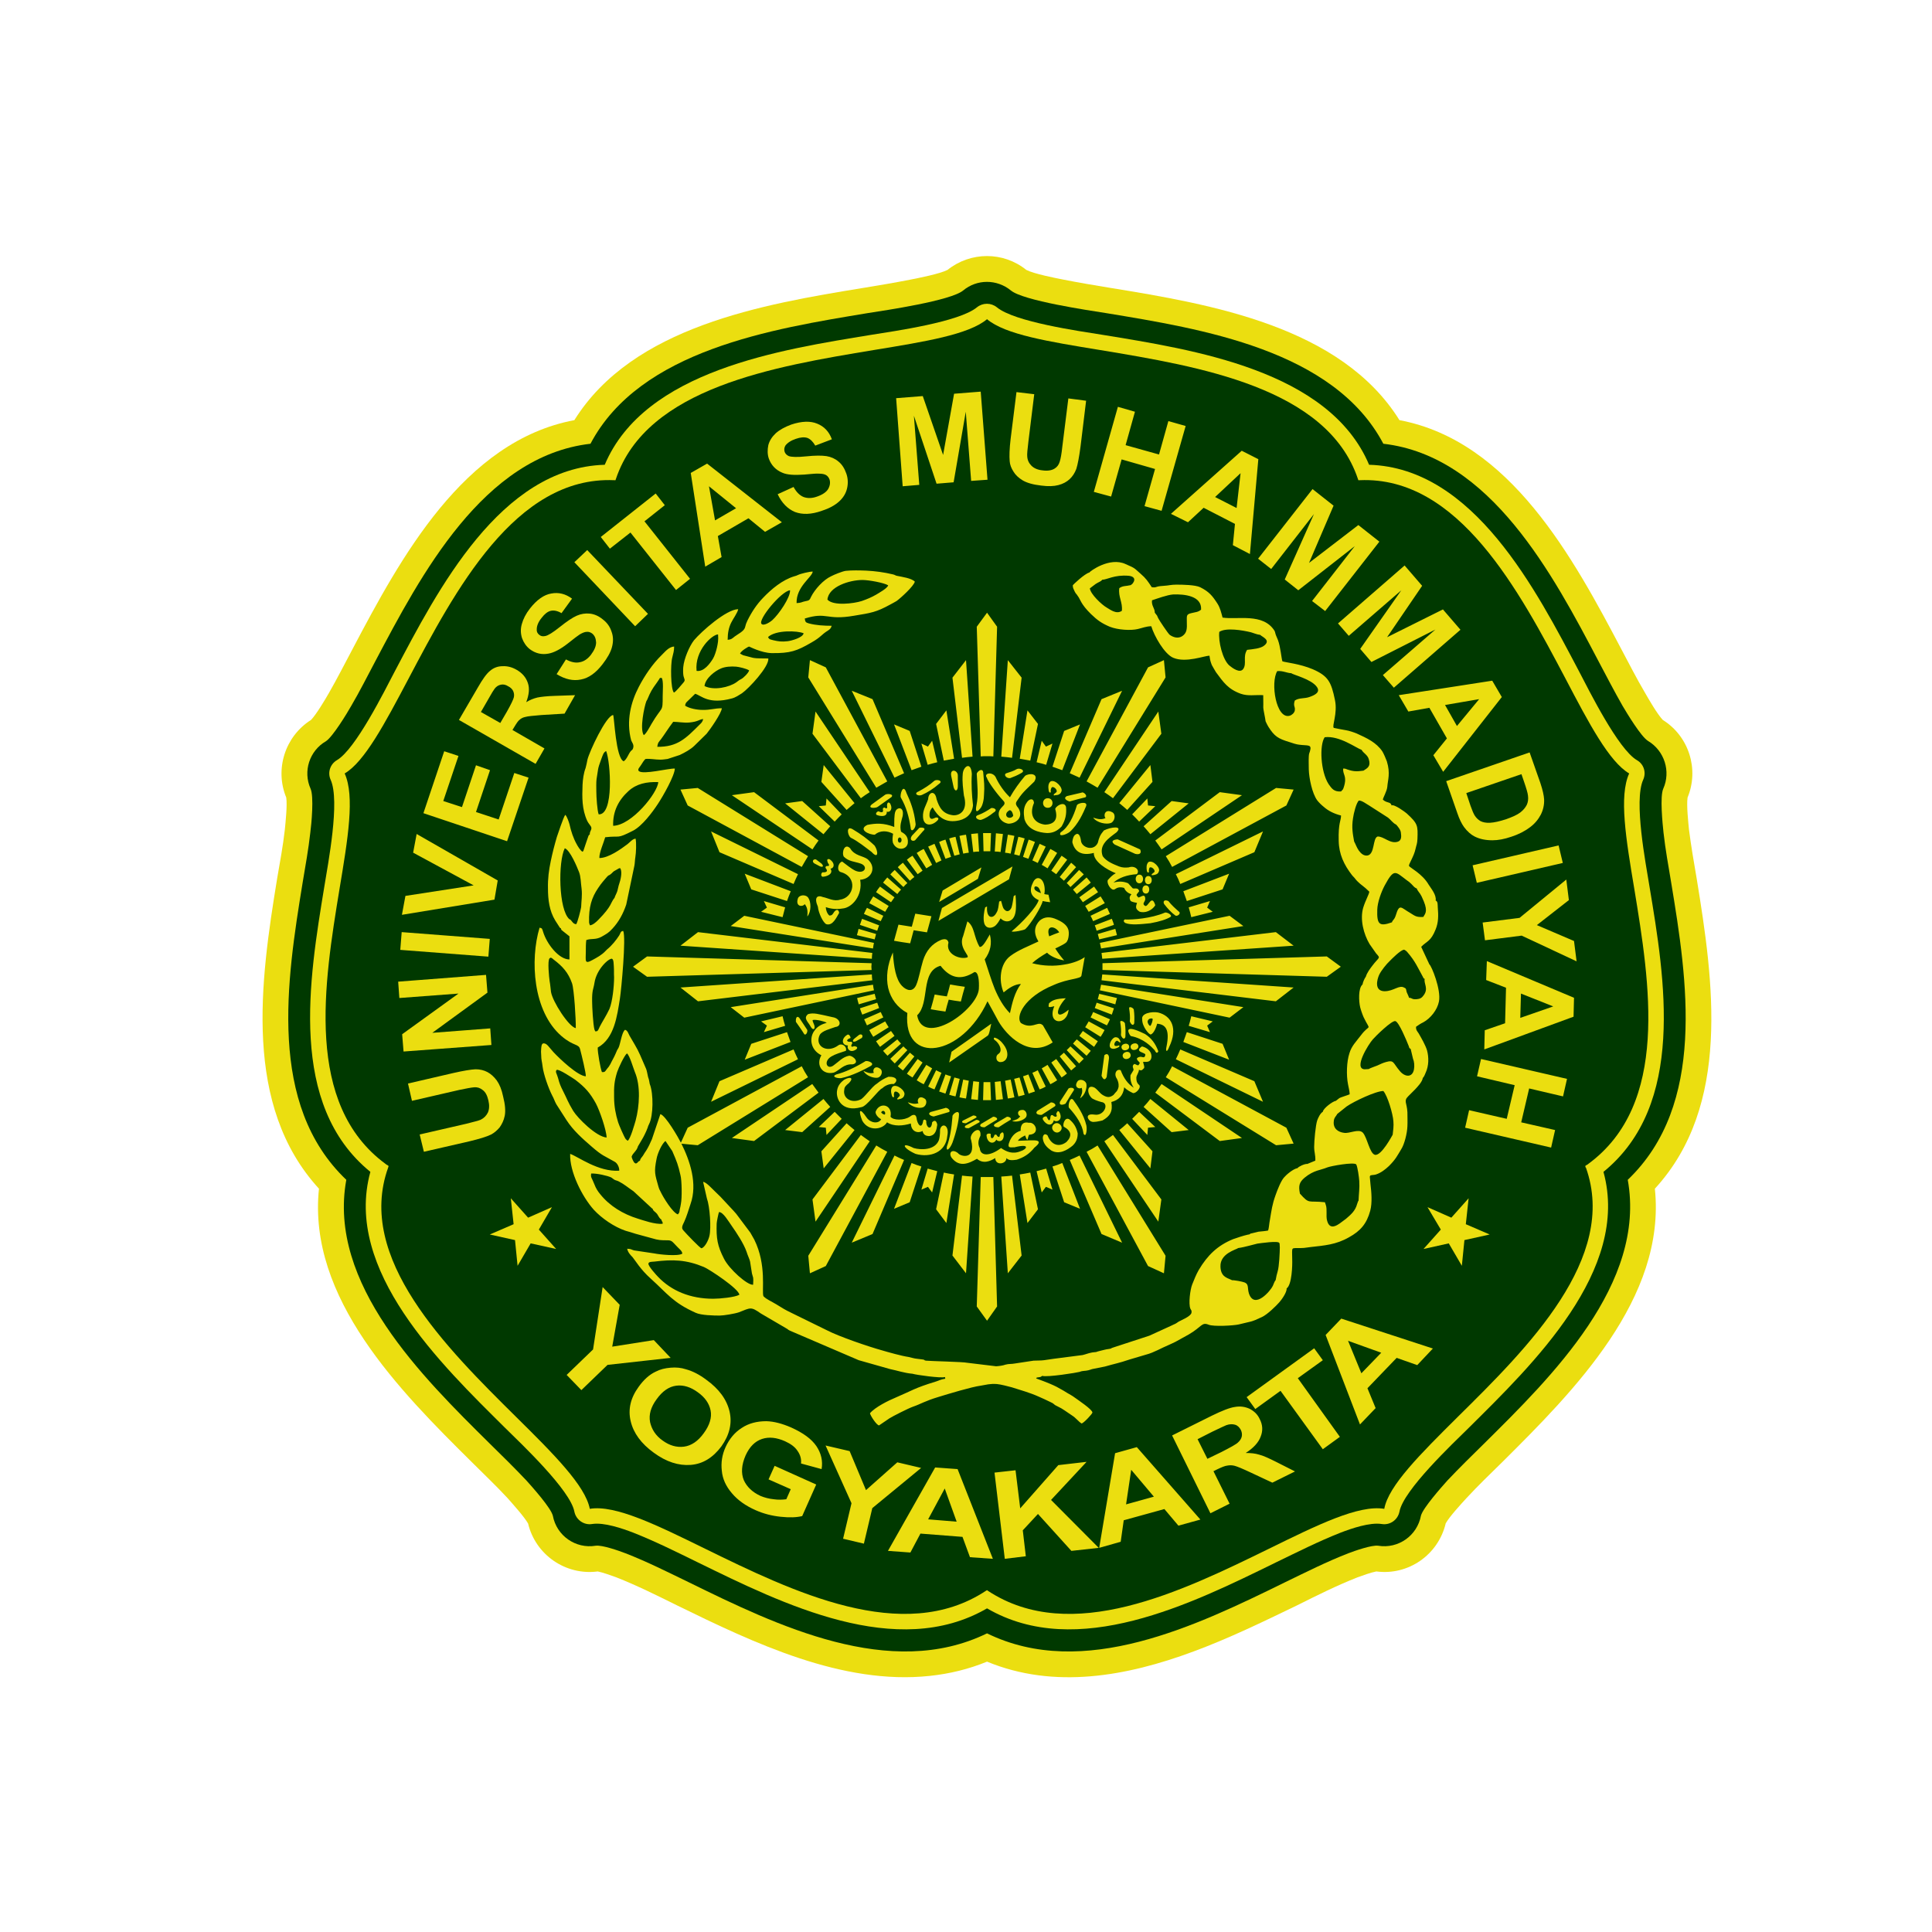 <?xml version="1.0" encoding="UTF-8"?>
<!DOCTYPE svg PUBLIC "-//W3C//DTD SVG 1.1//EN" "http://www.w3.org/Graphics/SVG/1.1/DTD/svg11.dtd">
<!-- Creator: CorelDRAW X7 -->
<svg xmlns="http://www.w3.org/2000/svg" xml:space="preserve" width="8.268in" height="8.267in" version="1.1" style="shape-rendering:geometricPrecision; text-rendering:geometricPrecision; image-rendering:optimizeQuality; fill-rule:evenodd; clip-rule:evenodd"
viewBox="0 0 8268 8267"
 xmlns:xlink="http://www.w3.org/1999/xlink">
 <defs>
  <style type="text/css">
   <![CDATA[
    .fil1 {fill:#003900}
    .fil0 {fill:#EBDE10}
    .fil2 {fill:#003900;fill-rule:nonzero}
    .fil3 {fill:#EBDE10;fill-rule:nonzero}
   ]]>
  </style>
 </defs>
 <g id="Layer_x0020_1">
  <g id="_1835957416928">
   <path class="fil0" d="M7082 5087c49,469 -347,866 -653,1170 -52,51 -104,101 -153,154 -22,24 -72,78 -89,108 -32,135 -160,224 -297,206 -22,4 -61,18 -80,25 -89,35 -175,78 -261,121 -145,70 -289,140 -440,196 -287,107 -597,163 -885,44 -78,32 -160,52 -245,61 -374,40 -753,-141 -1080,-301 -87,-43 -173,-86 -262,-121 -19,-7 -58,-21 -79,-25 -137,18 -266,-71 -298,-205 -17,-30 -67,-85 -88,-109 -49,-53 -102,-103 -153,-154 -307,-304 -703,-701 -654,-1170 -326,-356 -251,-887 -179,-1327 12,-70 25,-139 33,-210 3,-31 11,-104 6,-137 -50,-121 -5,-262 106,-332 23,-24 61,-88 77,-116 35,-61 67,-124 100,-186 206,-391 476,-892 950,-981 250,-401 807,-496 1237,-566 67,-11 133,-22 199,-35 36,-7 128,-25 161,-42 99,-79 239,-79 337,0 33,17 125,35 161,42 66,13 132,24 199,35 431,70 987,165 1237,566 474,89 744,590 950,981 33,62 65,125 101,186 16,28 53,92 76,116 112,70 156,211 106,332 -5,33 3,106 6,137 9,71 21,140 33,210 72,440 148,971 -179,1327z"/>
   <path class="fil1" d="M6966 5049c80,445 -327,844 -615,1129 -53,52 -106,104 -157,158 -25,28 -104,117 -113,150 -16,86 -97,143 -183,129 -27,-4 -101,22 -127,32 -93,36 -182,81 -271,124 -377,185 -863,421 -1276,219 -414,202 -900,-34 -1277,-219 -89,-43 -178,-88 -271,-124 -26,-10 -99,-36 -127,-32 -86,14 -167,-43 -183,-128 -8,-34 -88,-123 -113,-151 -51,-54 -104,-106 -157,-158 -288,-285 -695,-684 -614,-1129 -338,-322 -255,-854 -187,-1271 12,-72 25,-143 33,-215 5,-37 16,-155 1,-188 -33,-74 -5,-162 66,-203 29,-19 90,-119 108,-151 37,-63 69,-127 103,-191 194,-367 461,-878 921,-931 212,-402 781,-492 1186,-559 77,-12 356,-53 409,-97 59,-49 144,-49 204,0 53,44 332,85 408,97 406,67 974,157 1186,559 460,53 728,564 921,931 34,64 67,128 103,191 19,32 79,132 109,150 70,42 98,130 65,204 -15,33 -3,151 1,188 8,72 21,143 33,215 69,417 151,949 -186,1271z"/>
   <path class="fil0" d="M2588 1989c171,-405 756,-493 1140,-556 100,-16 377,-55 453,-118 25,-20 60,-20 85,0 76,63 353,102 453,118 385,63 969,151 1140,556 448,13 716,538 899,885 44,84 167,332 247,379 30,17 41,53 27,84 -41,91 11,357 27,457 66,396 156,934 -197,1221 116,422 -305,826 -577,1096 -68,67 -279,266 -296,358 -7,35 -40,59 -76,53 -51,-8 -129,19 -176,37 -94,37 -187,84 -278,128 -359,176 -850,420 -1235,196 -386,224 -876,-20 -1236,-196 -90,-44 -184,-91 -278,-128 -47,-18 -125,-45 -176,-37 -35,6 -69,-18 -76,-53 -17,-92 -228,-291 -296,-358 -272,-270 -693,-674 -577,-1096 -353,-287 -262,-825 -197,-1221 16,-100 68,-366 27,-457 -14,-31 -2,-67 27,-84 80,-47 203,-295 247,-379 183,-347 452,-872 899,-885z"/>
   <path class="fil2" d="M1748 2905c-102,193 -188,355 -273,405 44,97 14,279 -22,494 -66,403 -151,921 197,1177 1,1 3,2 4,3l0 0c1,1 2,1 4,2l5 4 -2 7 0 0c-139,387 249,771 548,1067 161,159 296,294 315,393 109,-18 286,69 494,171 372,182 846,414 1201,180l5 -3 4 3c356,234 830,2 1202,-180 208,-102 384,-189 494,-171 18,-99 154,-234 314,-393 300,-296 687,-680 549,-1067l-1 0 -2 -7 5 -4c2,-1 3,-1 4,-2l0 0c2,-1 3,-2 4,-3 349,-256 263,-774 197,-1177 -36,-215 -66,-397 -22,-494 -85,-50 -171,-212 -272,-405 -198,-375 -458,-868 -881,-850l-6 0 -2 -6c-132,-391 -681,-481 -1103,-551 -220,-36 -406,-66 -484,-132 -79,66 -265,96 -485,132 -422,70 -971,160 -1103,551l-2 6 -6 0c-423,-18 -682,475 -880,850z"/>
   <path class="fil0" d="M5975 3529c7,8 19,22 20,34 3,19 2,34 -13,39 -33,11 -61,-24 -87,-22 -21,8 -11,74 -42,81 -17,3 -29,-9 -38,-21 -9,-13 -13,-26 -20,-39 -6,-33 -11,-59 -5,-98 3,-23 14,-66 25,-77 13,-1 33,15 44,21l81 52c13,10 20,23 35,30zm-3599 410l18 28c0,1 2,2 2,3 5,4 0,1 4,2 4,12 1,5 8,12l29 23 0 99c-46,0 -98,-68 -113,-119 -4,-12 -3,-15 -15,-17 -41,137 -29,358 94,464 54,46 74,31 80,58 6,23 25,100 24,114 -34,-1 -112,-75 -139,-104 -20,-22 -27,-37 -42,-37 -9,1 -9,14 -10,22 -1,9 -1,19 0,28 0,21 4,30 6,49 4,33 25,93 41,124 8,14 10,24 18,38l43 67c29,45 69,80 107,113 48,42 55,40 100,66 11,6 20,24 19,38 -90,6 -177,-61 -210,-72 -3,76 51,183 101,239 34,37 88,74 136,90 13,4 29,8 43,13l88 24c23,5 31,3 54,4 14,1 20,11 29,20 15,17 28,24 29,37 -18,12 -96,4 -120,-1l-87 -13c-14,-4 -9,-6 -29,-7 3,15 13,26 23,36 11,13 34,53 78,92 71,64 94,102 192,146 23,11 78,12 103,12 17,0 65,-8 82,-14 51,-20 51,-25 94,5l106 62c19,10 -1,4 38,20l275 118 134 38c30,6 61,17 96,20 16,5 123,20 139,14 2,7 -1,4 2,7 -24,4 -26,8 -43,13 -89,27 -102,39 -168,67 -34,14 -90,42 -112,68 2,11 29,52 39,52l44 -30c14,-9 81,-43 101,-50 35,-12 50,-24 110,-42 39,-12 141,-43 180,-48 25,-4 38,-9 69,-7 14,1 50,10 64,14 35,11 80,24 113,39 18,8 32,14 50,23 17,8 13,7 22,14l27 14c18,11 28,19 45,30 19,12 27,26 42,35 11,-4 46,-42 46,-47 0,-13 -62,-54 -77,-65 -9,-7 -21,-13 -31,-19 -27,-17 -21,-12 -45,-26 -33,-17 -86,-35 -88,-36 7,-8 0,-2 11,-5 3,-1 3,0 7,-1 6,-3 4,-2 8,-5 21,7 151,-14 160,-17 15,-6 23,-3 38,-7 9,-2 8,-3 16,-5l55 -11c41,-12 58,-14 105,-30l71 -21c32,-8 69,-30 94,-40 14,-6 19,-9 32,-15l56 -31c57,-33 55,-54 85,-42 21,9 107,4 129,-1 59,-15 49,-8 100,-32 23,-11 59,-46 74,-63 9,-10 33,-43 31,-59 23,-16 25,-100 24,-124 0,-59 -8,-47 40,-49 14,0 25,-3 37,-4 61,-7 110,-10 166,-42 49,-27 76,-58 91,-114 9,-34 5,-80 1,-113l-3 -33c1,0 1,-1 1,-2 1,-6 14,-3 26,-7 21,-7 39,-21 55,-36 29,-29 35,-43 52,-71 14,-21 26,-69 27,-99 1,-19 0,-41 0,-60 -2,-41 -17,-48 3,-68l30 -30c10,-11 30,-31 33,-49 5,-4 10,-17 12,-22 14,-30 14,-66 6,-96 -7,-23 -24,-52 -36,-73 -6,-9 -12,-14 -11,-28 8,-6 22,-15 31,-19 31,-17 60,-53 67,-89 10,-51 -32,-153 -41,-159l-35 -75c24,-25 41,-22 62,-75 12,-30 12,-58 9,-94 -1,-12 1,-25 -9,-29 4,-24 -20,-52 -30,-68 -27,-47 -81,-73 -84,-80 -3,-7 21,-40 28,-74 4,-18 7,-20 8,-42 2,-57 2,-65 -46,-109 -7,-6 -54,-41 -65,-34 -3,-17 -21,-9 -37,-25 1,-9 17,-35 19,-55 2,-29 14,-57 -2,-109 -3,-9 -14,-34 -19,-42 -26,-39 -68,-58 -110,-77 -12,-5 -33,-12 -46,-14 -8,-1 -48,-9 -52,-10 -9,-8 17,-61 5,-119 -16,-78 -29,-103 -95,-132 -57,-24 -118,-29 -130,-34 -4,-11 -8,-62 -19,-91 -2,-5 -6,-14 -8,-19 -4,-9 -3,-14 -7,-21 -49,-77 -158,-46 -222,-56 -6,-22 -10,-41 -22,-60 -22,-34 -36,-51 -74,-70 -21,-10 -73,-11 -102,-11 -23,0 -33,4 -53,5 -9,1 -17,1 -26,3 -11,3 -10,5 -26,3 -17,-26 -25,-38 -47,-57 -29,-25 -21,-23 -65,-42 -69,-32 -154,32 -155,36 -20,5 -70,52 -71,55 0,11 3,15 8,26 6,12 7,9 13,19 12,15 12,34 57,78 27,26 45,39 80,54 35,14 91,17 120,10 18,-4 37,-12 58,-12 12,41 56,119 94,135 54,23 134,-9 155,-9 3,21 4,24 10,40 3,6 15,26 18,31 32,43 51,72 106,92 32,11 60,4 96,6 2,71 -4,35 8,98 4,20 -2,5 9,28 2,4 3,5 5,9 26,41 41,51 91,66 11,4 30,10 41,11 38,5 55,-3 46,28 -3,10 -4,8 -5,22 -1,19 0,38 0,56 1,36 14,102 36,132 7,9 17,19 27,27 21,19 47,31 75,38 0,23 -12,30 -10,108 1,58 23,103 56,146 6,8 9,9 14,16 13,17 29,28 45,41l16 15c-1,11 -16,36 -26,68 -15,51 2,114 27,156l28 40c21,23 13,14 -17,54 -9,12 -22,29 -27,46 -5,6 -13,24 -14,33 -19,16 -16,73 -10,98 3,12 10,32 15,43 31,64 28,23 -13,78 -18,24 -39,44 -48,75 -12,36 -14,94 -6,134 2,11 7,30 7,42 -5,3 -40,13 -45,17l-14 11c-14,2 -55,33 -56,47 -11,6 -20,26 -24,37 -7,21 -13,87 -13,113 0,24 6,34 5,59l-34 14c-12,-1 -39,12 -42,18 -19,3 -49,29 -58,40 -13,14 -29,55 -36,75 -15,42 -17,63 -25,110 -2,9 -4,35 -7,42 -8,2 -30,4 -41,5l-29 7c-1,0 -4,1 -5,1 -4,3 -3,2 -6,4 -6,0 0,0 -7,1 -18,4 -45,13 -62,19 -66,27 -109,68 -147,132 -12,21 -19,40 -28,62 -9,23 -16,82 -8,103 3,7 7,8 5,18 -3,16 -45,32 -55,38 -18,13 -16,9 -31,17l-94 43 -156 51c-11,3 -3,4 -18,6 -16,2 -23,5 -37,8 -9,2 -11,3 -17,5 -7,1 -14,1 -22,3 -11,2 -23,7 -36,10l-124 16c-13,2 -26,4 -41,6 -14,2 -30,1 -45,2l-79 12c-15,3 -27,1 -41,5 -11,4 -26,6 -40,7l-124 -15c-16,-4 -158,-7 -176,-9 -17,-3 10,-3 -38,-8 -13,-1 -23,-5 -38,-8 -28,-4 -85,-20 -112,-28 -58,-16 -184,-59 -236,-86l-155 -76c-21,-10 -38,-20 -60,-34 -19,-12 -44,-22 -57,-36 -8,-21 15,-133 -39,-242 -6,-11 -11,-19 -17,-30l-60 -80c-17,-20 -29,-31 -45,-49 -16,-18 -29,-31 -46,-47 -10,-9 -38,-41 -51,-41l16 70c13,36 19,128 11,161 -4,18 -19,49 -34,53 -6,0 -66,-63 -78,-77 -10,-11 -2,-23 4,-36 11,-24 18,-49 27,-76 31,-87 -2,-185 -40,-261 -12,-24 -67,-119 -89,-124l-36 107c-8,18 -14,32 -24,48 -5,7 -10,15 -14,22 -6,9 -12,13 -13,22 -10,4 -8,7 -13,10 -5,3 -5,3 -11,-1 -4,-4 -11,-19 -12,-26 5,-16 22,-24 27,-44 10,-18 21,-34 29,-51 5,-10 9,-19 13,-30 2,-8 4,-10 6,-15 18,-35 19,-130 3,-170 -2,-6 -1,-8 -3,-15 -2,-11 -3,-9 -5,-18 -3,-12 -4,-23 -8,-33l-26 -60c-13,-30 -30,-55 -45,-82 -5,-9 -8,-22 -19,-25 -14,9 -20,61 -28,77 -6,10 -7,11 -12,24 -7,17 -15,29 -23,46 -5,9 -8,13 -15,21 -7,9 -7,14 -21,13 -6,-13 -19,-85 -18,-105 71,-39 83,-135 95,-210 6,-39 27,-262 14,-289 -12,1 -11,9 -17,19 -12,19 -33,45 -51,59 -2,2 -5,5 -8,8 -16,17 -35,27 -55,38 -36,20 -29,4 -29,-36 0,-16 0,-33 2,-49 22,-8 39,0 65,-14 21,-12 31,-17 47,-35 27,-29 46,-64 59,-103l35 -167c2,-11 2,-24 4,-36 3,-17 5,-61 1,-79 -13,1 -24,15 -34,23 -29,22 -82,60 -121,60 -1,-23 19,-67 25,-89 68,-8 46,9 119,-28 39,-20 83,-79 106,-114 22,-33 72,-121 73,-152 -28,-1 -135,27 -154,11 -8,-8 6,-19 10,-27 3,-5 14,-23 19,-25 19,-2 40,3 63,3 12,0 22,-2 31,-3l52 -17c21,-10 47,-24 63,-40l52 -51c14,-17 64,-88 65,-109 -33,0 -48,8 -84,7 -21,0 -55,-6 -73,-18 1,-7 2,-10 6,-15l37 -36c27,8 57,47 157,20 16,-4 30,-14 43,-22 29,-20 117,-114 113,-149 -22,-1 -46,1 -66,-3l-42 -11 -13 -7c5,-12 35,-30 39,-30 1,0 52,27 96,28 80,1 108,-9 170,-45 44,-25 41,-33 72,-52 9,-6 13,-11 15,-20 -33,0 -67,-2 -97,-10 -14,-4 -16,-6 -18,-21 97,-30 90,9 211,-12 73,-12 95,-15 155,-48 9,-5 19,-10 27,-15 18,-13 74,-64 78,-83 -15,-15 -54,-20 -78,-25 -7,-2 -7,-4 -16,-6 -38,-9 -75,-14 -114,-16 -26,-1 -62,-2 -88,1 -14,2 -49,16 -62,23 -33,15 -70,56 -86,88 -6,14 -8,16 -25,19 -16,3 -15,7 -37,8 -2,-71 67,-111 69,-135 -14,0 -52,9 -64,15 -8,4 -5,2 -14,5 -51,15 -99,55 -135,93 -26,27 -47,58 -66,96 -6,13 -7,15 -11,31 -5,16 -31,28 -44,38 -10,8 -14,13 -30,14 0,-29 5,-53 15,-73 7,-15 29,-45 30,-58 -51,1 -157,95 -189,133 -19,24 -43,79 -46,115 -1,10 -1,28 1,38 3,14 10,17 -1,29 -7,8 -32,39 -40,42 -14,-15 -15,-121 -7,-150 4,-16 8,-29 8,-47 -24,1 -41,25 -54,37 -38,37 -72,87 -97,135 -34,65 -55,146 -33,229 3,9 14,19 8,35 -3,8 -4,5 -10,12 -10,12 -16,34 -30,43 -34,-14 -40,-189 -45,-198 -30,2 -102,157 -110,191 -1,6 -6,30 -8,36 -8,20 -12,49 -13,72 -2,53 -3,104 20,154 4,9 15,21 17,26 4,13 -7,17 -6,32 -5,4 -3,1 -6,7l-10 29 -11 33c-4,7 0,1 -4,5 -8,-3 -21,-24 -25,-32 -15,-27 -24,-55 -31,-86 -2,-7 -10,-33 -18,-40 -8,10 -32,84 -36,95 -10,34 -19,69 -26,103 -8,38 -13,75 -12,117 0,48 6,96 31,137zm61 -5c9,1 13,21 29,21 6,-9 19,-60 21,-73 1,-28 5,-49 2,-78 -4,-28 -3,-51 -11,-72 -9,-23 -38,-93 -61,-102 -29,57 -27,264 20,304zm84 14c-2,-66 11,-107 39,-148 7,-10 13,-19 20,-27 33,-40 19,-19 37,-35 4,-3 5,-6 11,-10l21 -12c11,-2 2,-1 6,1 9,16 0,51 -5,65 -4,11 -5,21 -8,31 -4,12 -9,19 -12,29 -19,23 -9,33 -70,95 -9,9 -22,21 -35,23 -2,-4 -3,-6 -4,-12zm2196 -1467c20,0 52,-22 113,-17 21,2 32,13 18,32 -4,5 -7,6 -9,8 -20,5 -34,2 -49,13 -5,38 15,60 11,97 -24,17 -52,-7 -65,-14 -21,-12 -69,-57 -72,-82 10,-7 12,-10 25,-19 14,-9 22,-10 28,-18zm225 141c0,-20 -15,-29 -12,-53 24,-8 65,-23 90,-25 49,-2 124,6 120,65 -13,11 -22,10 -42,15 -22,5 -19,12 -19,36 1,30 1,48 -19,62 -18,12 -38,6 -54,-5 -7,-5 -46,-64 -48,-69 -3,-5 -5,-10 -6,-13l-10 -13zm451 95c9,9 46,22 18,45 -16,14 -50,16 -74,19 -19,29 -1,58 -16,81 -14,22 -48,-4 -60,-14 -29,-25 -48,-104 -43,-144 29,-19 99,-7 136,2 14,4 23,9 39,11zm133 164c8,7 85,25 109,58 18,24 -10,36 -29,43 -23,9 -46,3 -65,16 -8,25 3,24 0,43 -2,10 -12,19 -22,22 -58,16 -83,-142 -53,-191 25,-2 40,8 60,9zm301 328c7,14 26,21 31,41 9,30 -6,37 -23,48 -29,4 -42,4 -69,-5 -7,-3 -9,-4 -18,-4 -2,28 18,31 3,79 -5,15 -4,9 -12,19 -31,2 -40,-13 -53,-31 -35,-54 -40,-168 -17,-201 63,-8 136,47 158,54zm270 980c-5,20 18,41 -5,71 -7,10 -15,15 -29,16 -22,2 -20,-6 -33,-6 -3,-10 -6,-14 -10,-24 -3,-10 -1,-16 -10,-19 -22,-14 -45,15 -85,15 -45,-1 -32,-50 -23,-70 9,-19 32,-47 45,-59 11,-11 44,-45 61,-49 5,1 13,8 15,11 34,39 46,69 66,105 6,11 1,5 8,9zm-60 300l10 42c5,11 7,30 4,46 -7,36 -39,32 -60,7 -31,-36 -24,-49 -60,-39 -17,5 -23,9 -37,15 -8,3 -30,11 -35,14 0,0 -1,0 -1,1 -5,0 -13,1 -18,1 -49,-2 16,-107 35,-128 10,-12 83,-84 97,-78 15,5 47,82 56,105 5,12 0,8 9,14zm-314 278l40 -32c32,-22 125,-66 157,-66 18,20 41,98 43,129 2,20 -1,41 -3,58 -1,1 -48,92 -76,86 -23,-6 -33,-75 -52,-95 -18,-18 -57,5 -80,1 -25,-3 -48,-18 -44,-50 1,-16 11,-22 15,-31zm-160 341c-7,-35 -2,-49 20,-68 40,-33 69,-32 97,-44 15,-6 113,-24 124,-13 6,11 12,55 13,71 2,31 -2,54 -3,84 -2,2 -3,5 -6,14 -8,30 -26,45 -48,64l-27 20c-8,5 -41,31 -53,-10 -4,-11 -3,-26 -3,-40 0,-23 -1,-23 -7,-41 -74,-8 -65,10 -107,-37zm-264 233c15,-2 31,-6 43,-9l39 -10c9,-1 93,-14 94,-2 0,1 1,2 1,2l1 16c0,21 -3,83 -9,102 -3,10 -7,26 -9,39 -4,2 -9,18 -12,24 -9,20 -78,102 -102,33 -9,-28 4,-44 -30,-51 -16,-3 -16,-4 -34,-6 -13,-1 -5,1 -14,-3 -18,-8 -43,-14 -44,-56 -2,-56 67,-72 76,-79zm-2222 -154c18,0 40,39 55,60 19,27 51,75 63,110 4,14 13,32 15,42l8 51c5,20 7,12 5,48 -24,3 -103,-67 -125,-112 -28,-55 -33,-86 -31,-150 0,-7 8,-45 10,-49zm-25 371c-98,0 -179,-34 -236,-94 -5,-5 -44,-47 -41,-57 2,-8 15,-7 25,-8 80,-10 137,-8 212,23 24,10 151,94 152,119 -20,11 -83,17 -112,17zm-369 -1050c12,9 27,63 34,80 25,58 20,145 3,208 -4,13 -22,79 -34,86l-8 -7c-7,-9 -31,-65 -33,-73 -10,-32 -17,-68 -17,-106 -1,-47 1,-69 13,-108 6,-18 30,-70 42,-80zm-149 -222c-1,-50 6,-53 10,-80 9,-59 62,-106 75,-103 8,3 7,26 8,35 1,14 0,30 1,44 0,39 -7,105 -20,136 -13,28 -32,57 -41,75 -3,6 -3,7 -6,13 -6,8 -2,6 -13,8 -2,-4 0,2 -4,-8 -6,-21 -10,-99 -10,-120zm18 -897c0,-15 -1,-41 1,-55 8,-46 3,-39 20,-85 7,-18 9,-29 21,-35 19,47 34,275 -32,271 -6,-15 -10,-75 -10,-96zm72 145c-2,-62 23,-110 66,-149 34,-31 78,-40 127,-38 -2,45 -113,185 -193,187zm257 -445c22,0 44,5 69,3 39,-4 39,-12 59,-15 -2,13 -9,18 -16,25 -58,58 -94,95 -180,94 2,-19 7,-21 16,-33 15,-20 30,-45 52,-74zm-126 57c-18,-26 2,-121 11,-145 3,-6 2,-3 4,-7 15,-35 18,-41 42,-74 17,-23 7,-18 20,-19 8,14 4,57 4,78 0,72 -1,39 -48,119 -7,12 -23,43 -33,48zm260 -210c3,-33 46,-66 72,-76 17,-7 42,-9 64,-7 11,1 43,8 55,16 -3,11 -24,32 -34,37 -12,6 -12,8 -21,14 -30,21 -95,36 -136,16zm-34 -65c-9,-87 67,-156 92,-156 2,25 -1,38 -5,57 -3,13 -10,36 -17,47 -13,21 -39,57 -70,52zm306 -145c34,-31 126,-27 152,-16 -2,18 -51,32 -68,34 -25,3 -40,1 -61,-4 -9,-3 -19,-2 -23,-14zm94 -200c2,30 -48,103 -76,128 -5,5 -36,27 -46,16 -17,-17 84,-140 122,-144zm160 40c5,-56 95,-84 150,-84 27,0 93,12 110,23 -4,13 -39,32 -52,40 -19,11 -38,19 -61,27 -34,11 -122,22 -147,-6zm-711 2653c4,14 6,6 6,18 -32,4 -84,-15 -107,-22 -62,-19 -120,-54 -160,-104 -11,-13 -19,-26 -25,-42 -12,-31 -17,-29 -14,-47 24,-1 69,9 86,17 6,4 10,8 16,11 8,3 11,3 18,7 20,10 36,24 61,41l80 74c0,-1 2,1 2,1 2,10 11,12 19,22 7,11 10,19 18,24zm-448 -640c7,-7 71,36 80,42 43,33 63,56 88,101 16,30 45,113 46,146 -44,-3 -124,-83 -143,-114 -23,-38 -27,-53 -43,-84 -12,-24 -15,-31 -22,-57l-3 -9c-2,-8 -10,-18 -3,-25zm82 -179c-30,-6 -99,-113 -106,-155 -2,-15 -3,-31 -6,-47 -2,-14 -10,-88 0,-97 5,-4 7,-4 18,6 37,28 62,55 78,101 9,26 17,157 16,192zm437 797c-22,-7 -62,-71 -75,-99 -4,-7 -6,-12 -8,-19 -15,-54 -20,-62 -8,-121 4,-22 23,-65 38,-75l29 43c20,46 25,59 35,103 6,21 7,99 2,122 -1,8 -3,17 -5,25 -2,14 -1,12 -8,21zm3163 -1394c1,4 -2,-1 2,6 9,15 12,11 27,48 19,46 4,55 -2,67 -31,2 -36,-5 -56,-17 -39,-22 -46,-43 -62,11 -7,21 -14,19 -16,29 -54,19 -65,10 -63,-54 1,-32 17,-76 32,-104 40,-74 45,-59 93,-23 10,7 13,9 21,17 12,12 11,14 24,20z"/>
   <path class="fil0" d="M4333 3708c-5,18 -10,37 -15,55 -51,30 -101,59 -151,89 -51,30 -101,59 -151,89 5,-18 10,-37 15,-55 51,-30 101,-60 151,-89 51,-30 101,-59 151,-89zm-133 4c-5,16 -10,33 -15,49 -55,33 -110,66 -166,99 5,-16 10,-33 15,-49 55,-33 111,-66 166,-99zm289 582c15,-15 32,-20 72,-22 -45,48 -48,100 12,49 -6,71 -95,65 -61,-15 -30,8 -25,3 -23,-12zm-437 -30c5,-17 10,-34 14,-51 21,4 42,7 63,10 -6,21 -12,42 -17,63 -18,-2 -35,-5 -52,-8 -5,17 -10,34 -14,51 -21,-3 -42,-6 -63,-10 6,-21 12,-42 17,-63 18,3 35,6 52,8zm-150 -298c5,-19 10,-37 15,-56 23,4 46,7 69,11 -6,23 -13,46 -19,69 -19,-3 -38,-6 -57,-9 -5,19 -10,38 -15,56 -23,-3 -46,-7 -69,-11 6,-23 13,-46 19,-69 19,3 38,6 57,9zm355 485c6,4 12,10 17,18 5,8 8,16 8,24 0,7 -3,13 -9,17 -6,4 -9,9 -9,16 0,7 2,12 6,15 4,3 8,5 13,4 8,0 14,-3 20,-9 5,-6 8,-14 8,-23 0,-15 -6,-30 -17,-44 -11,-15 -23,-24 -35,-28 -4,-1 -6,0 -6,4 0,2 1,4 4,6zm-232 -318c41,53 87,64 145,27 17,-2 21,36 19,72 -3,45 -63,109 -125,143 -62,34 -127,39 -139,-30 56,-53 12,-188 100,-212zm465 -126c-16,-51 26,-45 43,-17 -14,5 -29,11 -43,17zm-63 -210c-2,5 1,10 4,13 6,5 17,10 24,12 -4,-11 -8,-24 -16,-27 -4,-2 -10,-3 -12,2zm-200 635c-55,38 -110,77 -165,115 3,-15 7,-31 10,-46 57,-40 114,-80 170,-120 -2,9 -4,19 -6,28 -3,14 -6,21 -9,23zm194 -656c2,-5 5,-9 8,-12 10,-10 23,-7 31,4 11,14 13,42 9,58 6,2 12,2 18,3 2,10 5,21 7,32 -11,-1 -21,-3 -32,-5 -3,21 -51,99 -74,120 -6,5 -51,14 -59,10 42,-34 108,-104 116,-134 -34,-15 -42,-41 -24,-76zm-197 103c-1,15 0,39 14,44 12,4 22,-8 27,-18 8,-13 8,-30 11,-47 2,-1 5,-2 8,-3 5,14 6,29 14,37 12,14 25,6 31,-9 5,-16 7,-38 9,-48 3,-2 5,-3 8,-5 1,11 2,28 2,46 0,19 -2,48 -19,60 -13,11 -33,9 -47,-6 -6,11 -13,23 -23,32 -17,13 -40,12 -47,-11 -6,-21 0,-54 4,-68 3,-1 6,-3 8,-4zm220 150c-22,-36 -18,-66 6,-90 21,-17 45,-17 73,-4 35,15 47,32 50,48 2,10 1,26 -3,38 -5,13 -10,15 -22,22 -11,6 -27,14 -32,16 16,25 26,37 38,51 -29,-4 -62,-20 -73,-33 -25,15 -48,30 -64,45 49,13 97,13 137,6 40,-6 72,-20 88,-32 -5,26 -9,53 -14,79 -2,15 -55,12 -118,40 -130,53 -164,137 -141,163 45,28 70,-6 89,6 3,2 6,4 7,7 13,23 27,46 40,70 -52,35 -101,27 -142,3 -41,-24 -73,-64 -90,-93 -16,-29 -31,-58 -47,-86 -55,119 -145,188 -220,199 -74,11 -133,-36 -123,-149 -43,-23 -71,-61 -82,-107 -10,-45 -4,-99 20,-152 4,62 13,116 39,143 20,21 47,28 61,-4 11,-25 18,-68 29,-104 13,-41 37,-72 78,-89 15,-5 28,-4 31,12 -14,49 49,74 81,63 11,-7 -40,-43 -18,-92 6,-21 12,-41 18,-62 32,23 26,64 52,109 13,4 29,-28 44,-53 10,38 3,73 -22,107 14,42 27,86 43,126 17,40 37,76 65,104 10,-45 20,-89 47,-125 -27,1 -51,17 -74,36 -22,-50 -16,-123 29,-156 33,-25 78,-42 120,-62zm565 -105c-16,10 -46,20 -86,27 -40,4 -83,9 -107,-1 -14,-8 -3,-18 2,-15 29,1 107,-4 166,-29 7,-5 36,10 25,18zm-9 -68c14,18 30,32 46,46 9,8 -8,21 -16,16 -19,-14 -33,-30 -48,-49 -6,-11 0,-21 18,-13zm-225 -119c-38,-15 -96,-50 -94,-87 -52,14 -82,-5 -92,-46 1,-13 5,-27 13,-32 12,-10 21,2 24,26 3,29 54,47 72,9 6,-24 10,-34 26,-53 29,-15 84,-22 54,8 -33,25 -77,53 -59,102 17,23 43,33 70,44 17,6 27,5 41,4 28,-10 50,13 35,29 -42,3 -76,15 -100,36 21,-6 42,-6 63,3l18 20c5,7 25,-6 29,14 -7,11 -17,15 -6,23 2,15 33,-24 32,12 -1,11 -16,19 0,28 13,5 28,-53 43,-3 -13,22 -45,36 -68,27 -16,-11 -17,-18 -10,-37 -7,-2 -21,-3 -28,-9 -3,-8 -8,-15 4,-28 -13,-4 -26,-13 -31,-27 -31,-10 -40,10 -46,7 -12,1 -30,-27 -24,-41 11,-12 20,-22 34,-29zm101 6c21,0 21,37 0,37 -21,0 -21,-37 0,-37zm28 46c19,0 19,35 0,35 -20,0 -20,-35 0,-35zm10 -40c20,0 20,35 0,35 -19,0 -19,-35 0,-35zm1 -60c20,-10 53,26 44,41 -3,11 -15,14 -24,15 -5,1 -8,1 -6,-4l11 -9c6,-9 -14,-27 -21,-18 -2,6 -3,11 -2,17 -1,5 -7,4 -9,-4 -2,-13 -3,-28 7,-38zm-419 -345c20,-10 55,28 46,44 -4,12 -16,15 -26,15 -5,2 -8,2 -6,-4l11 -9c7,-10 -15,-29 -21,-19 -3,6 -4,11 -3,18 -1,5 -7,4 -9,-5 -2,-14 -4,-30 8,-40zm287 248l96 43c8,16 -2,24 -21,19l-88 -40c-20,-16 -2,-21 13,-22zm-52 -91c-10,-11 -2,-42 29,-25 16,8 12,38 -6,46 -19,7 -59,0 -76,-23 17,5 33,11 53,2zm-1287 368c-8,13 -40,12 -30,-22 4,-18 34,-21 45,-5 12,17 14,58 -4,80 1,-18 3,-35 -11,-53zm1164 -421c0,-11 49,-22 40,2 -12,28 -33,77 -70,110 -15,12 -51,24 -39,2 34,-22 55,-68 69,-114zm-43 -41l64 -15c7,-5 27,13 16,20 -22,5 -46,12 -68,18 -10,-3 -29,-13 -12,-23zm-81 9c27,0 27,41 0,41 -27,0 -27,-41 0,-41zm-89 17c9,-14 28,-20 30,3 -22,51 0,87 47,93 40,-1 57,-22 44,-66 -2,-10 38,-38 46,-10 3,31 -2,55 -19,84 -19,20 -38,28 -62,28 -36,-2 -83,-14 -97,-60 -4,-26 -5,-51 11,-72zm-80 38c12,-12 20,10 21,20 -7,13 -27,11 -30,-2 -1,-8 3,-14 9,-18zm-92 -143c-14,-19 22,-27 37,-4 15,33 37,64 62,88 18,-32 41,-64 65,-92 19,-13 61,-10 39,25 -24,24 -49,44 -68,74 -7,12 -19,18 0,39 23,37 -6,66 -42,67 -35,-5 -58,-41 -29,-70 4,-6 21,-15 6,-29 -28,-30 -65,-81 -70,-98zm100 2c16,-6 31,-12 48,-22 19,-10 -5,-23 -19,-17 -15,9 -30,13 -45,18 -14,5 -1,23 16,21zm-143 -18c0,-10 28,-31 28,-2 3,36 6,53 3,92 0,16 -5,47 -17,59 -15,18 -21,13 -15,-16 9,-43 3,-88 1,-133zm17 197c20,-6 38,-18 54,-31 23,-13 1,-22 -9,-20 -18,12 -36,23 -56,30 -17,5 -8,20 11,21zm-189 -89c12,37 27,64 72,69 30,1 63,-22 45,-85 -3,-29 -8,-54 -5,-92 2,-31 35,-57 39,0 -3,45 0,90 5,134 -4,44 -38,63 -71,67 -50,7 -79,-18 -102,-58 -8,8 -12,17 -13,27 -1,10 -1,30 21,19 11,-7 25,0 11,12 -24,23 -58,23 -60,-17 -2,-29 14,-51 22,-76 1,-31 30,-40 36,0zm63 -98c-8,-36 30,-27 28,-1l0 44c0,20 -12,25 -18,4l-10 -47zm-126 80c25,-11 50,-27 73,-47 21,-14 -9,-21 -19,-14 -21,19 -44,33 -68,46 -23,9 -2,22 14,15zm-90 11c-5,-11 10,-64 24,-20 17,36 33,77 39,130 4,19 -20,46 -21,18 -7,-44 -18,-87 -42,-128zm61 183l34 -39c19,-16 -10,-17 -16,-14l-31 33c-13,17 1,27 13,20zm-66 -12c11,0 11,22 0,22 -10,0 -10,-22 0,-22zm-106 -12c-24,1 -74,-22 -32,-42 36,-7 69,-9 115,9 0,-18 -1,-54 5,-67 7,-18 38,-22 31,20 -5,20 -14,41 -7,67 15,9 32,19 29,49 -5,31 -50,34 -64,-2 -3,-13 -1,-25 1,-38 -24,-13 -55,-16 -78,4zm16 -100c-6,0 -15,9 -9,15 13,6 46,12 44,-14 10,6 29,-8 14,-35 -8,-8 -13,-2 -13,10 3,14 -4,13 -10,8 -5,0 -8,2 -8,7 4,14 -4,16 -18,9zm-240 261c-6,3 -9,16 0,19 14,0 49,-10 34,-35 13,1 24,-21 -4,-40 -11,-3 -12,4 -7,16 10,12 3,14 -5,13 -5,2 -7,5 -4,10 10,12 4,18 -14,17zm236 -280l59 -42c12,-13 -18,-16 -27,-10l-58 42c-19,18 18,16 26,10zm-105 97c32,19 63,41 92,69 15,22 18,61 -13,27 -28,-21 -57,-45 -89,-61 -14,-9 -22,-56 10,-35zm-40 116c-10,-17 3,-60 27,-36 19,33 55,32 75,47 39,34 19,84 -32,88 12,66 -34,120 -76,123 -25,4 -48,2 -71,-6 0,11 5,27 15,36 12,0 14,-5 21,-16 13,-15 20,-6 21,5 -12,20 -27,56 -55,48 -13,-6 -33,-46 -36,-75 -17,-39 -3,-51 22,-41 21,4 47,20 73,11 60,-8 78,-97 3,-118 -18,-5 -13,-39 6,-45 18,13 36,29 56,39 41,18 58,-20 21,-31 -23,-8 -49,-8 -70,-29zm-126 29c-12,-8 -5,-20 7,-17l24 18c12,13 3,16 -8,11l-23 -12zm1320 827c-6,-19 28,-30 33,-10 6,19 -27,29 -33,10zm34 -38c-6,-18 27,-27 32,-10 6,18 -27,28 -32,10zm-39 1c-6,-17 26,-27 32,-9 5,18 -27,27 -32,9zm-291 327c19,-18 47,11 28,29 -19,18 -47,-11 -28,-29zm288 -382c2,-18 0,-37 -3,-56 -1,-10 17,-3 20,5 3,21 3,39 2,59 -3,10 -12,10 -19,-8zm38 -59c2,-18 0,-37 -3,-56 -1,-10 17,-3 20,5 3,21 3,39 2,59 -3,10 -12,10 -19,-8zm-82 114c-13,-13 8,-49 23,-46 10,0 16,9 18,16 2,4 3,6 -2,6l-10 -7c-9,-2 -19,19 -9,22 5,1 10,0 14,-2 4,-1 6,4 -1,8 -10,5 -22,10 -33,3zm-933 165c18,-13 57,19 50,36 -2,12 -14,17 -23,18 -5,2 -8,2 -7,-3l10 -11c5,-10 -18,-26 -23,-15 -2,6 -2,11 -1,17 0,5 -6,6 -9,-3 -4,-13 -7,-28 3,-39zm894 -46l12 -88c11,-10 20,-4 20,12l-10 81c-9,19 -17,6 -22,-5zm-85 51c-10,8 -35,-2 -18,-27 9,-13 34,-6 38,10 4,16 -6,50 -27,62 6,-14 13,-27 7,-45zm-263 122c-11,-3 -17,-27 10,-27 14,-1 23,20 14,32 -10,12 -39,23 -59,15 13,-4 26,-6 35,-20zm-435 -56c-9,-10 0,-36 25,-20 14,7 9,33 -7,38 -16,6 -50,-2 -64,-22 15,5 28,10 46,4zm-191 -130c-8,-10 3,-35 27,-17 13,9 6,34 -11,38 -17,3 -50,-8 -61,-29 14,6 27,13 45,8zm796 124l35 -54c2,-8 28,-9 25,4 -12,18 -25,39 -36,58 -9,5 -29,10 -24,-8zm-97 39l55 -34c5,-7 29,4 21,14 -19,12 -39,25 -57,37 -11,1 -31,-3 -19,-17zm-182 56l49 -29c5,-6 26,3 19,11 -17,10 -35,21 -51,32 -10,1 -28,-3 -17,-14zm-59 0l49 -29c4,-6 26,3 19,11 -17,10 -35,21 -52,32 -9,1 -27,-3 -16,-14zm-216 -51l62 -17c7,-5 27,10 17,17 -21,6 -44,13 -65,19 -11,-1 -29,-10 -14,-19zm-562 -404l33 50c6,5 -2,28 -11,21 -11,-18 -24,-36 -36,-53 -1,-10 1,-29 14,-18zm712 462l43 -23c4,-5 23,3 16,9 -14,8 -30,17 -45,25 -8,1 -24,-1 -14,-11zm-12 -21l42 -21c4,-4 22,2 16,8 -14,8 -30,16 -44,24 -8,0 -23,-2 -14,-11zm120 57c-5,-4 -20,-2 -18,7 2,30 29,41 42,17 6,11 35,11 31,-24 -2,-11 -9,-8 -16,2 0,18 -11,9 -14,2 -4,-2 -8,-3 -10,2 -4,15 -18,19 -15,-6zm-600 -411c0,-7 -8,-19 -15,-13 -26,16 -23,45 4,45 -7,10 7,36 35,17 9,-8 3,-13 -9,-14 -16,8 -13,-5 -8,-11 0,-5 -1,-9 -6,-8 -16,3 -25,-8 -1,-16zm839 336c-7,-2 -20,4 -16,13 13,23 39,33 47,3 9,11 40,1 25,-32 -6,-11 -10,-8 -15,5 9,17 -9,13 -14,6 -5,-2 -9,-1 -10,4 -2,18 -6,27 -17,1zm-803 -349c11,-7 20,3 12,13l-25 14c-16,6 -16,-3 -7,-11l20 -16zm1155 -23c7,-9 40,5 69,19 27,17 45,41 57,74 -6,14 -13,1 -15,-4 -15,-16 -48,-51 -102,-61 -5,-2 -17,-26 -9,-28zm-20 247c-4,36 -24,55 -55,63 7,41 -6,61 -38,79 -12,3 -40,9 -46,5 -14,-2 -35,-37 12,-30 42,7 65,-50 29,-54 -15,-4 -38,-12 -43,-19 -20,-21 -18,-59 15,-42 15,11 20,22 34,31 20,12 31,11 46,0 11,-15 17,-14 22,-35 1,-15 -2,-23 -7,-34 -15,-21 -2,-45 16,-37 13,35 32,60 56,75 -11,-16 -16,-34 -14,-54l12 -20c5,-6 -11,-19 5,-28 11,4 17,11 20,0 13,-6 -29,-22 2,-30 10,-3 21,9 24,-7 7,-13 -52,-12 -14,-38 22,5 45,23 40,50 -5,17 -16,17 -35,16 0,7 7,19 4,27 -6,4 -8,14 -22,7 0,12 -11,24 -11,34 -1,28 15,30 14,35 4,10 -15,32 -28,31 -13,-6 -29,-15 -38,-25zm-235 89c-8,-4 2,-53 17,-35 16,22 45,62 56,109 4,18 -1,55 -12,36 -5,-40 -32,-78 -61,-110zm-500 37c-3,-10 29,-34 28,-9 -1,29 -12,76 -28,120 -11,28 -28,41 -24,17 13,-35 20,-78 24,-128zm-375 -236c6,-8 47,6 25,19 -25,14 -81,43 -127,52 -19,1 -42,-7 -20,-16 36,-9 81,-30 122,-55zm762 331c-2,-13 6,-28 20,-15 16,42 50,52 81,28 24,-24 22,-47 -11,-65 -7,-4 2,-44 23,-32 19,16 30,33 36,60 0,23 -7,39 -22,53 -23,19 -58,40 -92,20 -17,-12 -32,-27 -35,-49zm-829 -356c19,0 47,31 14,37 -37,-3 -56,26 -79,35 -49,12 -79,-31 -54,-74 -49,-24 -52,-77 -29,-106 12,-18 31,-27 52,-33 -9,-6 -46,-15 -59,-12 -4,0 1,11 6,23 5,19 -7,22 -16,5 -10,-20 -33,-35 -11,-53 24,-7 42,-1 105,13 34,5 41,39 12,42 -21,8 -57,16 -67,34 -23,48 31,80 79,45 15,-12 39,4 33,23 -21,7 -43,13 -62,24 -37,22 -18,61 11,37 20,-14 37,-35 65,-40zm734 321c-1,-17 4,-41 35,-34 29,-5 50,49 1,51 -7,11 -4,40 -17,3 -13,7 -23,11 -31,23l54 -2c17,0 60,-3 17,31 -23,29 -48,43 -76,52 -15,2 -34,5 -44,-7 0,26 -47,34 -48,0 -22,14 -52,26 -78,3 -35,20 -75,39 -109,-5 -14,-22 3,-39 28,-19 9,14 78,32 56,-56 -13,-27 44,-71 40,-19 -9,18 -13,34 -3,54 3,35 43,35 91,-1 23,16 50,28 85,13 24,-7 43,-34 -28,-16 -15,-1 -35,8 -19,-29 10,-21 23,-35 46,-42zm-350 40c3,-11 5,-23 5,-45 7,-31 41,-20 31,27 -6,70 -73,95 -136,77 -58,-26 -62,-53 -8,-25 31,9 91,10 108,-34zm-240 -125c9,-1 13,11 8,16 -8,-2 -9,-3 -15,-9 2,-5 3,-5 7,-7zm117 24c11,-9 24,-11 27,5 3,29 23,54 29,12 3,-5 9,-5 13,2 -2,28 22,44 25,6 7,-8 18,-12 22,10 -3,22 -7,46 -35,49 -13,-1 -24,-4 -28,-22 -21,12 -49,2 -50,-32 -33,10 -73,14 -102,-5 -17,30 -78,42 -106,-7 -17,-42 -13,-61 19,-13 16,23 50,28 62,7 -10,-5 -25,-19 -24,-32 16,-44 74,-32 64,21 11,16 58,17 84,-1zm-312 -115c-9,36 18,99 103,75 22,-1 74,-76 90,-81 11,-11 31,-20 49,-18 19,-14 14,-32 -23,-31 -16,6 -36,18 -50,30 -22,13 -56,64 -71,68 -38,17 -75,-7 -68,-42 0,-13 9,-20 20,-29 22,-23 6,-29 -21,-14 -14,11 -25,23 -29,42zm1329 -295c4,-9 13,-11 20,-9 3,5 -4,26 -9,31 -5,2 -15,-16 -11,-22zm-24 -6c-5,-26 42,-34 68,-29 58,14 85,69 48,146 -10,28 -17,21 -12,0 15,-73 -4,-95 -40,-98 -3,12 -13,41 -27,46 -7,2 -38,-34 -37,-65zm-1364 341l-164 133 73 9 120 -108c-10,-11 -19,-22 -29,-34zm1370 34l120 108 73 -9 -164 -133c-9,12 -19,23 -29,34zm-1144 165l-291 472 7 75 68 -31 263 -489c-16,-8 -31,-17 -47,-27zm119 62l-135 317 -89 37 183 -373c13,7 27,13 41,19zm1195 -505l196 76 -28 -68 -153 -50c-5,14 -10,28 -15,42zm-1704 -69l-91 27 13 -28 -25 -18 92 -22c3,14 7,28 11,41zm1430 446l133 164 9 -73 -108 -120c-11,10 -22,20 -34,29zm297 -446l91 27 -12 -28 24 -18 -92 -22c-3,14 -7,28 -11,41zm-1117 611l-27 90 28 -12 18 24 22 -91c-14,-4 -27,-7 -41,-11zm69 17l-33 157 44 59 33 -208c-15,-2 -30,-5 -44,-8zm1012 -527l317 136 37 88 -373 -182c7,-14 13,-28 19,-42zm-934 540l-41 342 58 76 28 -414c-15,-1 -30,-2 -45,-4zm360 -30l27 90 -28 -12 -18 24 -22 -91c14,-4 28,-7 41,-11zm-68 17l33 157 -45 59 -33 -208c15,-2 30,-5 45,-8zm-212 19l-17 554 44 61 43 -61 -16 -554c-9,0 -18,0 -27,0 -9,0 -18,0 -27,0zm134 -6l41 342 -59 76 -28 -414c15,-1 31,-2 46,-4zm173 -39l50 153 68 28 -76 -196c-14,6 -28,11 -42,15zm74 -28l136 317 88 37 -182 -373c-14,7 -28,13 -42,19zm267 -176l65 69 3 -31 31 -3 -69 -65c-10,10 -20,20 -30,30zm99 -112l276 207 95 -13 -344 -231c-9,12 -18,25 -27,37zm-1486 -66l-472 291 -74 -7 31 -68 488 -263c8,16 17,32 27,47zm18 29l-344 231 95 13 276 -207c-9,-12 -18,-25 -27,-37zm-108 -222l-153 50 -28 68 196 -76c-5,-14 -10,-28 -15,-42zm1648 146l489 263 31 68 -75 7 -472 -291c10,-15 19,-31 27,-47zm-1414 225l-65 69 -3 -31 -30 -3 68 -65c10,10 20,20 30,30zm1161 69l207 276 -13 95 -231 -344c12,-9 25,-18 37,-27zm-1106 -21l-132 164 -10 -73 108 -120c11,10 23,20 34,29zm65 48l-232 344 -13 -95 207 -276c12,9 25,18 38,27zm179 93l-75 196 67 -28 50 -153c-14,-4 -28,-9 -42,-15zm-505 -486l-317 136 -36 88 372 -182c-7,-14 -13,-28 -19,-42zm1108 -1210l50 -153 68 -28 -76 196c-14,-5 -28,-10 -42,-15zm74 28l136 -317 88 -36 -182 372c-14,-6 -28,-13 -42,-19zm297 207l69 -66 -31 -3 -3 -30 -65 68c10,10 20,20 30,31zm-51 -50l108 -120 -9 -72 -133 163c12,10 23,19 34,29zm-174 -122l263 -488 68 -31 7 74 -291 472c-15,-9 -31,-18 -47,-27zm-1290 539l-91 -27 13 28 -25 18 92 23c4,-14 7,-28 11,-42zm1403 -467l207 -276 -13 -95 -231 345c12,8 25,17 37,26zm-1348 325l-372 -183 36 89 317 136c6,-15 13,-29 19,-42zm1672 142l91 -27 -12 28 24 18 -92 23c-3,-14 -7,-28 -11,-42zm-1117 -610l-27 -91 28 13 18 -25 22 92c-14,3 -27,7 -41,11zm69 -18l-33 -157 44 -58 33 207c-15,3 -30,5 -44,8zm-486 281l-120 -108 -73 10 164 132c10,-11 19,-23 29,-34zm-169 278l-197 -75 28 67 153 50c5,-14 10,-28 16,-42zm366 -443l-291 -472 7 -74 68 31 263 488c-16,9 -31,18 -47,27zm119 -62l-135 -317 -89 -36 183 372c13,-6 27,-13 41,-19zm-438 401l-488 -263 -31 -68 74 -7 472 292c-9,15 -18,30 -27,46zm512 -429l-50 -153 -67 -28 75 196c14,-5 28,-10 42,-15zm-440 316l-276 -207 -95 13 345 232c8,-13 17,-26 26,-38zm1420 -27l164 -132 -73 -10 -120 108c10,11 20,23 29,34zm48 65l344 -232 -95 -13 -276 207c9,12 18,25 27,38zm93 179l196 -75 -28 67 -153 50c-5,-14 -10,-28 -15,-42zm-48 -104l489 -263 31 -68 -75 -7 -472 292c10,15 19,30 27,46zm16 31l373 -183 -37 89 -317 136c-6,-15 -12,-29 -19,-42zm-1460 -225l-68 -66 30 -3 3 -30 65 68c-10,10 -20,20 -30,31zm51 -50l-108 -120 10 -72 132 163c-11,10 -23,19 -34,29zm61 -50l-207 -276 13 -95 232 345c-13,8 -26,17 -38,26zm478 -178l-28 -413 -58 75 41 343c15,-2 30,-4 45,-5zm488 1691l263 489 68 31 7 -75 -291 -472c-15,10 -31,19 -47,27zm-214 -1667l22 -92 18 25 28 -13 -27 91c-13,-4 -27,-8 -41,-11zm-72 -15l33 -207 45 58 -33 157c-15,-3 -30,-5 -45,-8zm-79 -9l28 -413 59 75 -41 343c-16,-2 -31,-4 -46,-5zm214 488l44 -64c8,5 16,11 24,17l-47 62c-7,-5 -14,-10 -21,-15zm36 27l49 -61c7,6 14,12 21,19l-52 58c-6,-6 -12,-11 -18,-16zm30 26l53 -56c7,6 13,12 20,19l-57 54c-5,-6 -11,-12 -16,-17zm27 28l58 -52c6,7 12,14 18,22l-60 49c-6,-7 -11,-13 -16,-19zm27 33l63 -46c5,7 11,15 17,24l-65 43c-5,-7 -10,-14 -15,-21zm25 37l66 -41c6,10 12,19 18,29l-69 37c-5,-8 -10,-17 -15,-25zm23 42l71 -34c4,9 8,17 12,26l-72 31c-3,-8 -7,-15 -11,-23zm18 41l73 -28c3,8 7,17 9,26l-74 25c-2,-8 -5,-16 -8,-23zm13 37l75 -22c2,9 5,18 7,27l-76 18c-2,-7 -4,-15 -6,-23zm9 38l555 -116 59 44 -609 96c-2,-8 -3,-16 -5,-24zm7 43l746 -89 76 58 -819 56c-1,-8 -2,-17 -3,-25zm4 44l960 -29 60 44 -60 43 -960 -29c0,-4 0,-9 0,-14 0,-5 0,-10 0,-15zm-1 48l819 56 -76 59 -746 -90c1,-8 2,-16 3,-25zm-5 44l609 96 -59 45 -555 -117c2,-8 3,-16 5,-24zm-8 39l76 18c-3,9 -5,18 -7,27l-75 -22c2,-8 4,-15 6,-23zm-11 38l74 24c-3,9 -6,18 -9,27l-73 -28c3,-8 6,-16 8,-23zm-15 40l72 31c-4,9 -8,18 -13,26l-70 -34c4,-7 8,-15 11,-23zm-19 40l68 37c-5,10 -11,20 -17,29l-66 -41c5,-8 10,-16 15,-25zm-25 41l64 44c-5,8 -11,16 -16,24l-63 -47c5,-7 10,-14 15,-21zm-26 36l60 49c-6,7 -12,14 -18,21l-58 -52c5,-6 10,-12 16,-18zm-27 30l57 53c-7,7 -13,13 -20,20l-53 -57c5,-5 11,-11 16,-16zm-28 27l52 58c-7,6 -14,12 -21,18l-49 -60c6,-5 12,-11 18,-16zm-33 27l46 62c-7,6 -15,12 -23,17l-44 -64c7,-5 14,-10 21,-15zm-37 25l41 66c-9,6 -19,12 -29,17l-37 -68c9,-5 17,-10 25,-15zm-42 23l34 70c-8,5 -17,9 -26,12l-31 -71c8,-3 16,-7 23,-11zm-40 18l28 73c-9,3 -18,6 -27,9l-24 -74c7,-2 15,-5 23,-8zm-38 13l22 74c-9,3 -18,5 -27,7l-18 -75c8,-2 15,-4 23,-6zm-38 9l16 76c-9,2 -19,4 -28,5l-12 -76c8,-2 16,-3 24,-5zm-43 7l10 77c-10,1 -20,2 -30,3l-5 -77c9,-1 17,-2 25,-3zm-44 4l3 77c-6,0 -12,0 -17,0 -6,0 -12,0 -17,0l2 -77c5,0 10,0 15,0 5,0 9,0 14,0zm-48 -1l-5 77c-10,-1 -20,-2 -29,-3l9 -77c8,1 17,2 25,3zm-44 -5l-12 76c-9,-1 -19,-3 -28,-5l16 -76c8,2 16,3 24,5zm-39 -8l-18 75c-9,-2 -18,-4 -27,-7l22 -74c8,2 15,4 23,6zm-37 -11l-24 74c-10,-3 -18,-6 -27,-9l27 -73c8,3 16,6 24,8zm-41 -15l-30 71c-9,-3 -18,-7 -27,-12l34 -70c8,4 15,8 23,11zm-40 -19l-36 68c-11,-5 -20,-11 -30,-17l41 -66c8,5 17,10 25,15zm-41 -25l-43 64c-9,-5 -17,-11 -24,-16l46 -63c7,5 14,10 21,15zm-35 -26l-49 60c-8,-6 -15,-12 -22,-18l52 -58c6,5 12,10 19,16zm-30 -27l-54 57c-7,-7 -13,-13 -19,-20l56 -53c5,5 11,11 17,16zm-27 -28l-58 52c-7,-7 -13,-14 -19,-21l61 -49c5,6 10,12 16,18zm-28 -33l-62 47c-6,-8 -12,-16 -17,-24l64 -44c5,7 10,14 15,21zm-25 -37l-66 41c-6,-9 -12,-19 -17,-29l68 -37c5,9 10,17 15,25zm-23 -42l-70 34c-4,-8 -8,-17 -12,-26l71 -31c4,8 7,16 11,23zm-18 -40l-72 28c-4,-9 -7,-18 -10,-27l74 -24c3,7 5,15 8,23zm-13 -38l-74 22c-3,-9 -5,-18 -7,-27l75 -18c2,8 4,15 6,23zm-9 -38l-555 117 -58 -45 609 -96c1,8 2,16 4,24zm-7 -43l-746 90 -75 -59 819 -56c0,9 1,17 2,25zm-3 -44l-961 29 -60 -43 60 -44 961 29c0,5 -1,10 -1,15 0,5 1,10 1,14zm1 -48l-819 -56 75 -58 746 89c-1,8 -2,17 -2,25zm5 -44l-609 -96 58 -44 555 116c-2,8 -3,16 -4,24zm7 -39l-76 -18c3,-9 5,-18 7,-27l75 22c-2,8 -4,16 -6,23zm11 -37l-74 -25c3,-9 6,-18 9,-26l73 28c-3,7 -5,15 -8,23zm15 -41l-72 -31c4,-9 8,-17 13,-26l70 34c-4,8 -7,15 -11,23zm19 -40l-68 -37c5,-10 11,-19 17,-29l66 41c-5,8 -10,17 -15,25zm25 -41l-64 -43c5,-9 11,-17 17,-24l62 46c-5,7 -10,14 -15,21zm27 -35l-61 -49c6,-8 12,-15 18,-22l59 52c-6,6 -11,12 -16,19zm26 -30l-56 -54c6,-7 12,-13 19,-19l54 56c-6,5 -12,11 -17,17zm28 -27l-52 -58c7,-7 14,-13 22,-19l49 61c-7,5 -13,10 -19,16zm33 -28l-46 -62c7,-6 15,-12 24,-17l43 64c-7,5 -14,10 -21,15zm37 -25l-41 -66c10,-6 19,-12 30,-17l36 68c-8,5 -17,10 -25,15zm42 -23l-34 -70c9,-4 18,-8 27,-12l30 71c-8,4 -15,7 -23,11zm40 -18l-27 -72c8,-4 17,-7 27,-10l24 74c-8,3 -16,5 -24,8zm38 -13l-22 -74c9,-3 18,-5 27,-7l18 75c-8,2 -15,4 -23,6zm38 -9l-16 -76c9,-2 19,-4 28,-5l12 77c-8,1 -16,2 -24,4zm43 -7l-9 -77c9,-1 19,-2 29,-3l5 78c-8,0 -17,1 -25,2zm44 -3l-2 -78c5,0 11,0 17,0 5,0 11,0 17,0l-3 78c-5,0 -9,0 -14,0 -5,0 -10,0 -15,0zm48 1l5 -78c10,1 20,2 30,3l-10 77c-8,-1 -16,-2 -25,-2zm44 5l12 -77c9,1 19,3 28,5l-16 76c-8,-2 -16,-3 -24,-4zm39 7l18 -75c9,2 18,4 27,7l-22 74c-8,-2 -15,-4 -23,-6zm38 11l24 -74c9,3 18,6 27,10l-28 72c-8,-3 -16,-5 -23,-8zm40 15l31 -71c9,4 18,8 26,12l-34 70c-7,-4 -15,-7 -23,-11zm40 19l37 -68c10,5 20,11 29,17l-41 66c-8,-5 -16,-10 -25,-15zm-234 -1079l43 60 -16 555c-9,-1 -18,-1 -27,-1 -9,0 -18,0 -27,1l-17 -555 44 -60z"/>
   <path class="fil0" d="M2186 5128l74 83 102 -45 -56 96 74 83 -109 -24 -56 96 -11 -110 -108 -24 102 -44 -12 -111zm4099 0l-74 83 -102 -45 57 96 -74 83 108 -24 56 96 11 -110 108 -24 -102 -44 12 -111z"/>
   <path class="fil3" d="M1814 4929l-18 -74 200 -46c31,-8 52,-13 61,-17 14,-7 24,-17 31,-31 6,-14 7,-31 2,-52 -5,-21 -12,-35 -24,-44 -11,-9 -23,-13 -36,-12 -13,1 -34,5 -63,11l-204 47 -17 -74 194 -45c44,-10 75,-15 95,-16 19,0 36,4 51,12 15,8 28,20 40,36 12,17 21,39 27,68 9,35 11,63 7,83 -4,20 -12,36 -22,50 -11,13 -23,23 -36,30 -20,10 -51,19 -92,29l-196 45zm289 -457l-376 28 -6 -74 241 -174 -253 19 -5 -70 376 -29 6 76 -236 172 248 -19 5 71zm-13 -378l-377 -29 6 -76 377 29 -6 76zm26 -244l-396 65 15 -81 292 -45 -259 -140 15 -80 347 199 -14 82zm54 -250l-358 -120 89 -265 61 20 -65 193 80 26 60 -179 60 21 -60 179 97 32 67 -199 61 20 -92 272zm122 -331l-328 -188 81 -139c20,-35 37,-59 52,-71 15,-13 33,-20 54,-20 20,-1 40,4 59,15 25,14 41,33 49,57 8,23 5,50 -7,82 16,-10 32,-16 48,-20 15,-3 40,-6 74,-7l87 -3 -45 79 -99 6c-35,3 -58,5 -68,8 -10,2 -19,6 -25,12 -7,5 -14,16 -23,31l-8 13 137 79 -38 66zm-151 -175l28 -48c18,-32 28,-53 30,-62 2,-9 1,-18 -3,-27 -4,-8 -11,-15 -21,-20 -11,-7 -21,-9 -31,-7 -11,2 -20,8 -27,17 -4,5 -14,21 -29,48l-30 52 83 47zm241 -209l40 -63c22,12 42,16 59,12 18,-3 34,-14 48,-32 15,-20 22,-37 22,-53 -1,-17 -6,-29 -17,-38 -7,-5 -15,-8 -23,-7 -8,0 -18,4 -30,11 -8,5 -25,18 -50,38 -33,26 -61,40 -83,44 -30,6 -57,-1 -81,-19 -15,-12 -26,-28 -33,-47 -6,-19 -7,-39 -1,-60 6,-22 17,-44 35,-67 29,-37 60,-59 91,-64 31,-6 61,1 89,22l-45 62c-17,-10 -33,-13 -46,-10 -13,3 -26,13 -39,30 -14,17 -21,34 -21,49 -1,10 3,18 11,24 7,6 15,7 25,5 12,-2 33,-15 63,-39 30,-24 54,-40 72,-48 18,-8 37,-11 56,-9 19,2 38,10 56,25 17,13 30,30 37,52 8,21 8,43 2,66 -6,23 -20,47 -40,73 -29,38 -60,60 -93,66 -34,7 -68,-1 -104,-23zm336 -205l-260 -274 55 -52 260 273 -55 53zm175 -155l-195 -246 -88 69 -39 -50 235 -186 39 50 -87 69 195 246 -60 48zm453 -290l-72 41 -71 -58 -131 76 16 90 -70 41 -62 -401 70 -40 320 251zm-196 -60l-116 -94 26 146 90 -52zm178 -60l68 -31c12,22 26,36 43,43 17,6 36,6 58,-2 23,-8 39,-19 47,-32 8,-14 10,-28 6,-41 -3,-8 -8,-15 -15,-19 -7,-4 -17,-6 -31,-6 -9,-1 -30,1 -63,4 -42,3 -73,1 -93,-8 -29,-12 -48,-33 -58,-61 -6,-18 -6,-37 -2,-57 5,-19 16,-36 32,-51 17,-15 39,-27 66,-37 45,-15 82,-16 111,-4 30,12 51,34 63,67l-71 27c-10,-17 -21,-28 -34,-33 -13,-4 -29,-3 -49,4 -21,7 -36,17 -45,29 -5,9 -6,17 -3,27 3,8 9,14 18,18 12,4 36,5 74,1 38,-4 67,-4 87,-1 19,3 37,11 51,23 15,12 26,29 34,52 7,20 8,42 3,63 -5,22 -17,41 -35,57 -18,16 -42,29 -73,39 -45,16 -83,17 -115,5 -31,-13 -56,-38 -74,-76zm535 -34l-28 -377 114 -9 87 252 47 -262 114 -9 29 377 -70 5 -23 -296 -52 302 -73 6 -97 -291 23 296 -71 6zm487 -403l76 9 -25 203c-4,33 -6,54 -5,63 1,16 7,29 18,40 11,11 27,18 48,20 21,3 38,0 50,-7 12,-7 19,-17 23,-30 4,-12 8,-34 11,-63l26 -208 76 10 -24 197c-6,45 -12,76 -18,95 -7,18 -16,32 -29,44 -12,11 -28,20 -48,25 -19,5 -43,6 -73,2 -36,-4 -62,-12 -79,-22 -18,-11 -31,-23 -40,-38 -9,-14 -15,-29 -16,-44 -2,-22 -1,-54 4,-96l25 -200zm331 427l103 -364 73 21 -40 143 143 40 40 -143 74 21 -103 363 -73 -20 45 -159 -143 -41 -45 159 -74 -20zm668 266l-73 -38 9 -91 -134 -69 -67 62 -73 -36 303 -270 71 36 -36 406zm-57 -197l17 -149 -109 102 92 47zm92 217l233 -298 90 71 -105 245 211 -162 90 71 -232 297 -56 -43 183 -235 -242 189 -58 -46 125 -280 -183 235 -56 -44zm342 277l285 -248 75 87 -150 220 239 -119 75 87 -285 248 -47 -54 225 -195 -274 139 -48 -56 176 -251 -225 195 -46 -53zm450 635l-42 -71 58 -72 -75 -131 -90 16 -41 -70 400 -62 41 70 -251 320zm59 -196l95 -115 -146 25 51 90zm311 113l46 131c10,30 15,53 16,70 1,23 -4,45 -14,65 -11,21 -26,39 -46,54 -21,16 -47,30 -81,41 -29,10 -56,15 -80,15 -29,0 -54,-5 -76,-16 -16,-8 -32,-22 -46,-41 -10,-14 -20,-34 -29,-61l-47 -135 357 -123zm-35 93l-236 81 18 54c7,20 13,34 18,42 7,11 16,19 25,24 10,5 23,8 41,7 18,-1 40,-6 68,-15 28,-10 48,-19 61,-29 13,-10 22,-21 28,-33 5,-11 7,-24 5,-39 -1,-11 -7,-31 -17,-60l-11 -32zm-209 390l368 -85 18 75 -368 85 -18 -75zm43 245l158 -20 200 -164 11 88 -137 107 159 68 11 87 -235 -110 -157 20 -10 -76zm7 543l2 -82 87 -30 4 -152 -85 -33 3 -81 373 157 -2 81 -382 140zm154 -135l141 -49 -138 -55 -3 104zm-168 176l368 85 -17 75 -145 -34 -34 145 145 33 -17 75 -368 -85 17 -75 161 37 34 -144 -161 -38 17 -74z"/>
   <path class="fil3" d="M2425 5884l113 -109 41 -267 73 76 -32 179 178 -28 72 76 -270 30 -112 108 -63 -65zm308 51c22,-31 47,-53 73,-65 19,-10 40,-15 64,-17 23,-2 45,0 66,7 29,8 58,23 87,45 54,39 87,84 99,135 12,51 0,101 -35,150 -36,48 -79,75 -131,79 -52,4 -105,-13 -158,-52 -54,-39 -87,-84 -99,-135 -12,-50 -1,-99 34,-147zm77 53c-25,34 -34,66 -28,98 7,31 24,58 54,79 29,21 59,30 91,26 31,-4 60,-23 85,-58 25,-34 35,-67 29,-97 -6,-30 -24,-56 -55,-78 -30,-22 -61,-32 -92,-28 -31,4 -59,23 -84,58zm479 343l26 -58 178 80 -60 135c-24,6 -54,7 -92,3 -38,-4 -73,-13 -107,-28 -43,-19 -77,-43 -102,-73 -25,-29 -40,-61 -43,-96 -4,-34 1,-68 16,-101 16,-35 39,-63 69,-82 30,-20 65,-29 106,-29 32,1 67,10 106,27 51,23 87,49 108,80 20,30 28,63 22,98l-88 -24c2,-19 -3,-37 -15,-54 -11,-17 -29,-30 -53,-41 -36,-16 -69,-20 -99,-10 -30,10 -53,33 -70,70 -18,41 -20,76 -8,106 13,29 37,52 72,68 17,7 36,12 56,14 20,3 38,2 54,0l19 -43 -95 -42zm319 254l36 -152 -111 -247 103 24 70 167 134 -119 102 24 -209 172 -36 152 -89 -21zm641 86l-98 -7 -32 -87 -180 -14 -43 81 -96 -7 202 -357 96 7 151 384zm-155 -159l-51 -142 -71 132 122 10zm206 159l-44 -369 90 -10 20 163 163 -185 121 -14 -152 163 204 205 -117 13 -143 -158 -65 70 13 111 -90 11zm837 -168l-94 26 -60 -71 -174 48 -13 92 -92 26 68 -405 93 -26 272 310zm-199 -98l-97 -115 -22 148 119 -33zm242 71l-164 -333 171 -85c43,-21 76,-34 98,-37 23,-4 43,-1 63,8 19,10 34,24 43,44 13,25 14,50 4,75 -9,25 -31,49 -64,70 22,0 41,2 57,7 17,4 41,15 73,31l81 41 -97 48 -94 -44c-34,-16 -56,-25 -67,-28 -11,-3 -22,-3 -32,-1 -10,1 -24,7 -43,16l-16 8 69 139 -82 41zm-13 -233l60 -29c39,-20 63,-33 71,-41 8,-7 14,-16 16,-25 2,-9 1,-19 -4,-29 -6,-11 -14,-19 -25,-22 -10,-3 -23,-3 -37,2 -7,3 -27,12 -60,28l-63 32 42 84zm494 -41l-181 -250 -108 78 -37 -51 289 -209 37 51 -107 77 180 251 -73 53zm471 -431l-67 71 -88 -31 -125 130 35 85 -67 70 -147 -383 67 -70 392 128zm-221 18l-142 -51 57 139 85 -88z"/>
  </g>
 </g>
</svg>
